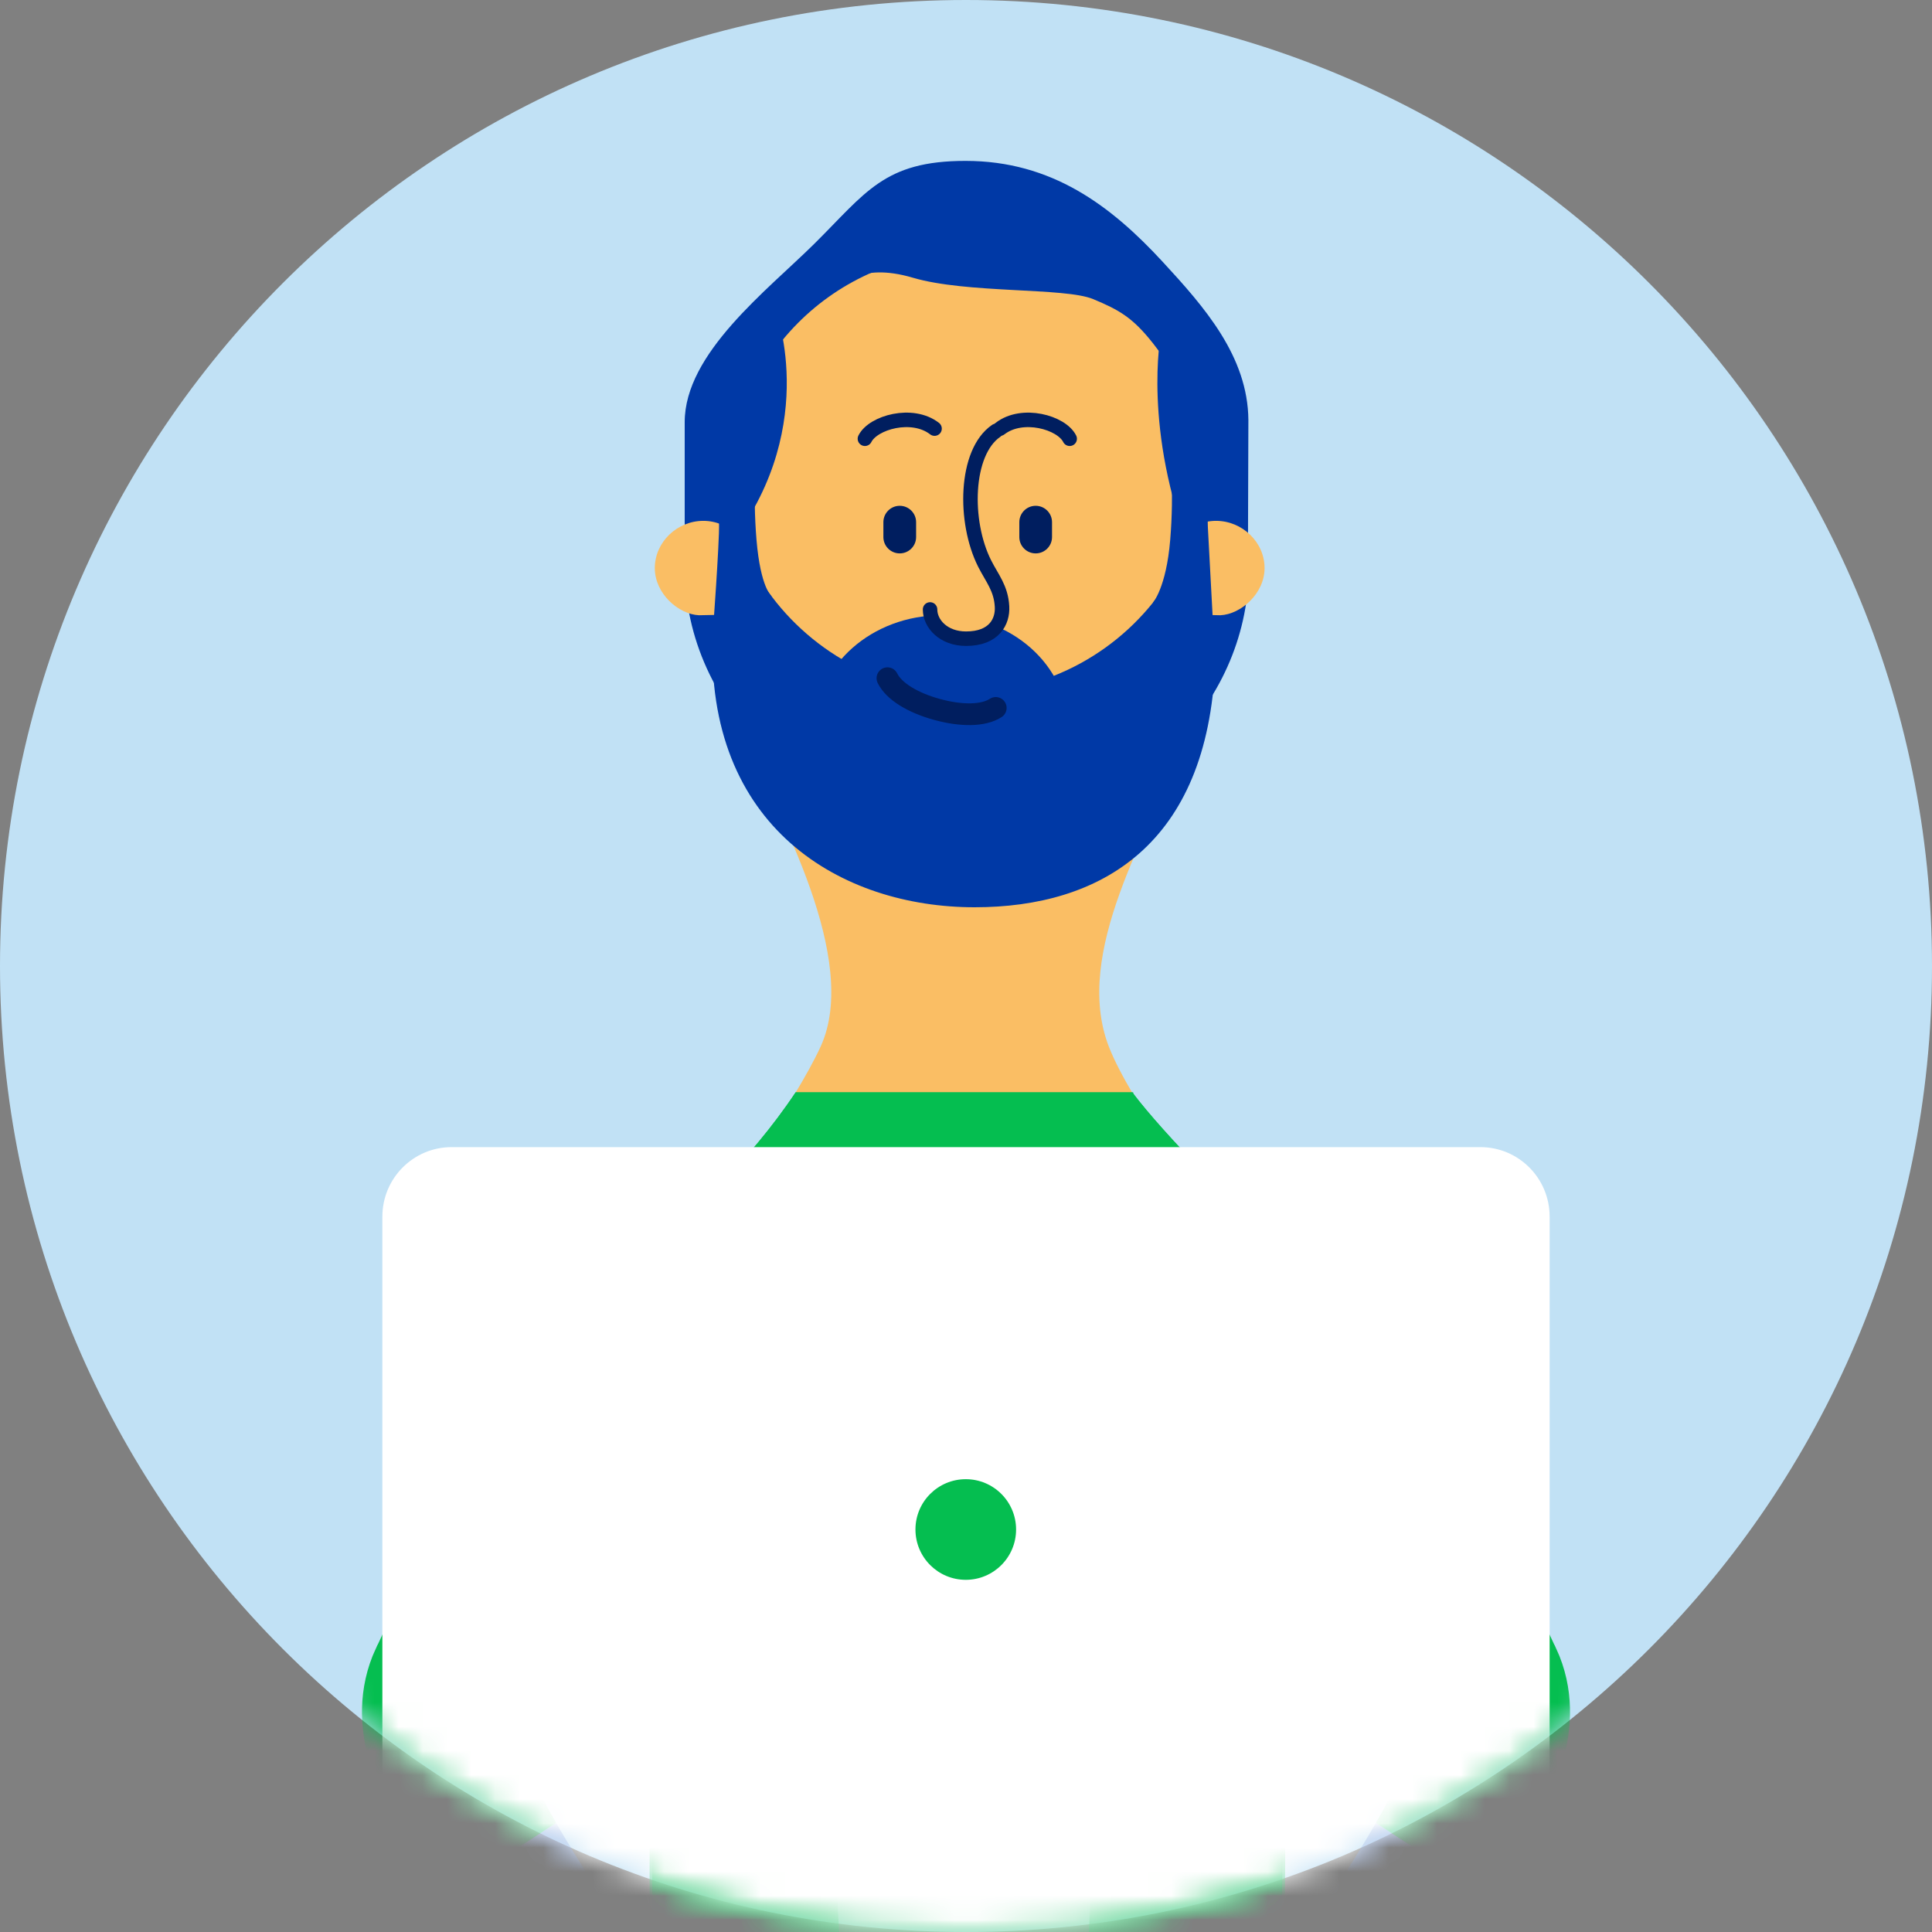 <?xml version="1.0" encoding="UTF-8"?>
<svg width="80px" height="80px" viewBox="0 0 80 80" version="1.1" xmlns="http://www.w3.org/2000/svg" xmlns:xlink="http://www.w3.org/1999/xlink">
    <rect x="0" y="0" width="80" height="80" fill="#808080" stroke="none"/>
    <title>Group@1.5x</title>
    <defs>
        <path d="M40,0 C17.908,0 0,17.909 0,40 L0,40 C0,62.091 17.908,80 40,80 L40,80 C62.091,80 80,62.091 80,40 L80,40 C80,17.909 62.091,0 40,0 Z" id="path-1"></path>
        <path d="M40,0 C17.908,0 0,17.909 0,40 L0,40 C0,62.091 17.908,80 40,80 L40,80 C62.091,80 80,62.091 80,40 L80,40 C80,17.909 62.091,0 40,0 Z" id="path-3"></path>
        <path d="M40,0 C17.908,0 0,17.909 0,40 L0,40 C0,62.091 17.908,80 40,80 L40,80 C62.091,80 80,62.091 80,40 L80,40" id="path-5"></path>
        <path d="M40,0 C17.908,0 0,17.909 0,40 L0,40 C0,62.091 17.908,80 40,80 L40,80 C62.091,80 80,62.091 80,40 L80,40 C80,17.909 62.091,0 40,0 Z" id="path-7"></path>
        <path d="M40,0 C17.908,0 0,17.909 0,40 L0,40 C0,62.091 17.908,80 40,80 L40,80 C62.091,80 80,62.091 80,40 L80,40" id="path-9"></path>
        <path d="M40,0 C17.908,0 0,17.909 0,40 L0,40 C0,62.091 17.908,80 40,80 L40,80 C62.091,80 80,62.091 80,40 L80,40" id="path-11"></path>
        <path d="M40,0 C17.908,0 0,17.909 0,40 L0,40 C0,62.091 17.908,80 40,80 L40,80 C62.091,80 80,62.091 80,40 L80,40" id="path-13"></path>
        <path d="M40,0 C17.908,0 0,17.909 0,40 L0,40 C0,62.091 17.908,80 40,80 L40,80 C62.091,80 80,62.091 80,40 L80,40" id="path-15"></path>
        <path d="M40,0 C17.908,0 0,17.909 0,40 L0,40 C0,62.091 17.908,80 40,80 L40,80 C62.091,80 80,62.091 80,40 L80,40" id="path-17"></path>
        <path d="M40,0 C17.908,0 0,17.909 0,40 L0,40 C0,62.091 17.908,80 40,80 L40,80 C62.091,80 80,62.091 80,40 L80,40" id="path-19"></path>
        <path d="M40,0 C17.908,0 0,17.909 0,40 L0,40 C0,62.091 17.908,80 40,80 L40,80 C62.091,80 80,62.091 80,40 L80,40" id="path-21"></path>
        <path d="M40,0 C17.908,0 0,17.909 0,40 L0,40 C0,62.091 17.908,80 40,80 L40,80 C62.091,80 80,62.091 80,40 L80,40" id="path-23"></path>
        <path d="M40,0 C17.908,0 0,17.909 0,40 L0,40 C0,62.091 17.908,80 40,80 L40,80 C62.091,80 80,62.091 80,40 L80,40 C80,17.909 62.091,0 40,0 Z" id="path-25"></path>
        <path d="M40,0 C17.908,0 0,17.909 0,40 L0,40 C0,62.091 17.908,80 40,80 L40,80 C62.091,80 80,62.091 80,40 L80,40 C80,17.909 62.091,0 40,0 Z" id="path-27"></path>
        <path d="M40,0 C17.908,0 0,17.909 0,40 L0,40 C0,62.091 17.908,80 40,80 L40,80 C62.091,80 80,62.091 80,40 L80,40" id="path-29"></path>
        <path d="M40,0 C17.908,0 0,17.909 0,40 L0,40 C0,62.091 17.908,80 40,80 L40,80 C62.091,80 80,62.091 80,40 L80,40" id="path-31"></path>
        <path d="M40,0 C17.908,0 0,17.909 0,40 L0,40 C0,62.091 17.908,80 40,80 L40,80 C62.091,80 80,62.091 80,40 L80,40" id="path-33"></path>
        <path d="M40,0 C17.908,0 0,17.909 0,40 L0,40 C0,62.091 17.908,80 40,80 L40,80 C62.091,80 80,62.091 80,40 L80,40" id="path-35"></path>
        <path d="M40,0 C17.908,0 0,17.909 0,40 L0,40 C0,62.091 17.908,80 40,80 L40,80 C62.091,80 80,62.091 80,40 L80,40" id="path-37"></path>
        <path d="M40,0 C17.908,0 0,17.909 0,40 L0,40 C0,62.091 17.908,80 40,80 L40,80 C62.091,80 80,62.091 80,40 L80,40" id="path-39"></path>
        <path d="M40,0 C17.908,0 0,17.909 0,40 L0,40 C0,62.091 17.908,80 40,80 L40,80 C62.091,80 80,62.091 80,40 L80,40" id="path-41"></path>
        <path d="M40,0 C17.908,0 0,17.909 0,40 L0,40 C0,62.091 17.908,80 40,80 L40,80 C62.091,80 80,62.091 80,40 L80,40" id="path-43"></path>
        <path d="M40,0 C17.908,0 0,17.909 0,40 L0,40 C0,62.091 17.908,80 40,80 L40,80 C62.091,80 80,62.091 80,40 L80,40 C80,17.909 62.091,0 40,0 Z" id="path-45"></path>
    </defs>
    <g id="V2" stroke="none" stroke-width="1" fill="none" fill-rule="evenodd">
        <g id="Desktop-HD-6.6" transform="translate(-278, -978)">
            <g id="Group-4" transform="translate(250, 966)">
                <g id="Group" transform="translate(28, 12)">
                    <path d="M40,80 C62.091,80 80,62.091 80,40 C80,17.909 62.091,0 40,0 C17.909,0 0,17.909 0,40 C0,62.091 17.909,80 40,80" id="Path" fill="#C1E1F5"></path>
                    <g id="Group-80">
                        <g id="Group-5">
                            <mask id="mask-2" fill="white">
                                <use xlink:href="#path-1"></use>
                            </mask>
                            <g id="Clip-4"></g>
                            <path d="M51.693,17.395 C51.671,14.754 49.872,12.714 48.149,10.846 C46.001,8.516 43.553,6.662 39.979,6.662 C36.598,6.662 35.852,7.984 33.713,10.1 C31.759,12.033 28.352,14.628 28.352,17.481 L28.352,23.463 C28.352,29.438 33.554,34.282 40.024,34.282 C46.15,34.282 51.153,29.939 51.67,24.405 L51.693,17.395 Z" id="Fill-3" fill="#0039A6" mask="url(#mask-2)"></path>
                        </g>
                        <g id="Group-8">
                            <mask id="mask-4" fill="white">
                                <use xlink:href="#path-3"></use>
                            </mask>
                            <g id="Clip-7"></g>
                            <path d="M49.929,20.348 C49.886,14.886 45.51,10.471 40.038,10.471 C34.539,10.471 30.144,14.929 30.144,20.427 L30.144,26.624 C30.144,32.123 34.539,36.581 40.038,36.581 C45.244,36.581 49.483,32.584 49.923,27.492 L49.929,20.348 Z" id="Fill-6" fill="#FABE64" mask="url(#mask-4)"></path>
                        </g>
                        <g id="Group-11">
                            <mask id="mask-6" fill="white">
                                <use xlink:href="#path-5"></use>
                            </mask>
                            <g id="Clip-10"></g>
                            <path d="M45.909,43.324 C44.409,39.414 47.625,34.467 48.824,31.159 L39.941,31.159 L31.072,31.159 C32.167,33.64 35.632,39.701 33.986,43.324 C32.97,45.562 29.78,50.041 29.78,50.041 L39.941,50.041 L50.115,50.041 C50.115,50.041 46.789,45.618 45.909,43.324" id="Fill-9" fill="#FABE64" mask="url(#mask-6)"></path>
                        </g>
                        <g id="Group-14">
                            <mask id="mask-8" fill="white">
                                <use xlink:href="#path-7"></use>
                            </mask>
                            <g id="Clip-13"></g>
                            <path d="M32.138,12.918 C32.138,12.918 34.036,17.969 29.955,22.886 L29.079,19.404 L31.045,13.266 L32.138,12.918 Z" id="Fill-12" fill="#0039A6" mask="url(#mask-8)"></path>
                        </g>
                        <g id="Group-17">
                            <mask id="mask-10" fill="white">
                                <use xlink:href="#path-9"></use>
                            </mask>
                            <g id="Clip-16"></g>
                            <path d="M48.063,13.883 C48.063,13.883 47.311,17.791 49.317,22.886 L51.205,21.759 C51.205,21.759 50.82,12.692 48.063,13.883" id="Fill-15" fill="#0039A6" mask="url(#mask-10)"></path>
                        </g>
                        <g id="Group-20">
                            <mask id="mask-12" fill="white">
                                <use xlink:href="#path-11"></use>
                            </mask>
                            <g id="Clip-19"></g>
                            <path d="M48.432,23.524 C48.432,22.443 49.272,21.567 50.353,21.567 C51.434,21.567 52.363,22.443 52.363,23.524 C52.363,24.578 51.384,25.436 50.536,25.476 L48.557,25.436 C48.557,25.436 48.432,23.679 48.432,23.524" id="Fill-18" fill="#FABE64" mask="url(#mask-12)"></path>
                        </g>
                        <g id="Group-23">
                            <mask id="mask-14" fill="white">
                                <use xlink:href="#path-13"></use>
                            </mask>
                            <g id="Clip-22"></g>
                            <path d="M31.045,23.524 C31.045,22.443 30.204,21.567 29.123,21.567 C28.043,21.567 27.114,22.443 27.114,23.524 C27.114,24.578 28.093,25.436 28.94,25.476 L30.92,25.436 C30.92,25.436 31.045,23.679 31.045,23.524" id="Fill-21" fill="#FABE64" mask="url(#mask-14)"></path>
                        </g>
                        <g id="Group-26">
                            <mask id="mask-16" fill="white">
                                <use xlink:href="#path-15"></use>
                            </mask>
                            <g id="Clip-25"></g>
                            <path d="M39.943,28.686 C36.475,28.686 33.409,26.911 31.617,24.222 L29.78,21.567 C29.78,22.695 29.523,26.064 29.516,26.229 C29.158,34.282 34.858,37.568 40.356,37.568 C45.563,37.568 50.001,34.995 50.318,27.48 L50.001,21.567 L48.275,24.222 C46.491,26.916 43.423,28.686 39.943,28.686" id="Fill-24" fill="#0039A6" mask="url(#mask-16)"></path>
                        </g>
                        <g id="Group-29">
                            <mask id="mask-18" fill="white">
                                <use xlink:href="#path-17"></use>
                            </mask>
                            <g id="Clip-28"></g>
                            <path d="M44.216,30.113 C44.216,32.674 41.876,34.75 38.989,34.75 C36.102,34.75 33.762,32.674 33.762,30.113 C33.762,27.552 36.102,25.476 38.989,25.476 C41.876,25.476 44.216,27.552 44.216,30.113" id="Fill-27" fill="#0039A6" mask="url(#mask-18)"></path>
                        </g>
                        <g id="Group-33">
                            <mask id="mask-20" fill="white">
                                <use xlink:href="#path-19"></use>
                            </mask>
                            <g id="Clip-31"></g>
                            <path d="M41.248,17.842 C39.951,18.731 39.903,21.606 40.768,23.327 C41.079,23.945 41.451,24.353 41.492,25.118 C41.525,25.741 41.166,26.447 40.002,26.447 C39.067,26.447 38.512,25.828 38.512,25.236" id="Fill-30" fill="#FABE64" mask="url(#mask-20)"></path>
                            <path d="M41.248,17.842 C39.951,18.731 39.903,21.606 40.768,23.327 C41.079,23.945 41.451,24.353 41.492,25.118 C41.525,25.741 41.166,26.447 40.002,26.447 C39.067,26.447 38.512,25.828 38.512,25.236" id="Stroke-32" stroke="#001E5F" stroke-width="0.6" stroke-linecap="round" mask="url(#mask-20)"></path>
                        </g>
                        <g id="Group-36">
                            <mask id="mask-22" fill="white">
                                <use xlink:href="#path-21"></use>
                            </mask>
                            <g id="Clip-35"></g>
                            <path d="M44.293,18.168 C43.956,17.489 42.331,17.031 41.409,17.748" id="Stroke-34" stroke="#001E5F" stroke-width="0.6" stroke-linecap="round" mask="url(#mask-22)"></path>
                        </g>
                        <g id="Group-39">
                            <mask id="mask-24" fill="white">
                                <use xlink:href="#path-23"></use>
                            </mask>
                            <g id="Clip-38"></g>
                            <path d="M35.814,18.168 C36.151,17.489 37.776,17.031 38.698,17.748" id="Stroke-37" stroke="#001E5F" stroke-width="0.6" stroke-linecap="round" mask="url(#mask-24)"></path>
                        </g>
                        <g id="Group-42">
                            <mask id="mask-26" fill="white">
                                <use xlink:href="#path-25"></use>
                            </mask>
                            <g id="Clip-41"></g>
                            <path d="M31.955,24.698 C31.955,24.698 31.492,24.348 31.325,22.354 C31.159,20.361 31.325,18.666 31.325,18.666 L29.779,21.567 L29.954,24.958 L31.955,24.698 Z" id="Fill-40" fill="#0039A6" mask="url(#mask-26)"></path>
                        </g>
                        <g id="Group-45">
                            <mask id="mask-28" fill="white">
                                <use xlink:href="#path-27"></use>
                            </mask>
                            <g id="Clip-44"></g>
                            <path d="M47.737,24.958 C47.737,24.958 48.29,24.348 48.456,22.354 C48.622,20.36 48.456,18.666 48.456,18.666 L50.001,21.567 L49.886,25.476 L47.737,24.958 Z" id="Fill-43" fill="#0039A6" mask="url(#mask-28)"></path>
                        </g>
                        <g id="Group-48">
                            <mask id="mask-30" fill="white">
                                <use xlink:href="#path-29"></use>
                            </mask>
                            <g id="Clip-47"></g>
                            <path d="M35.392,10.471 L34.805,11.893 C34.805,11.893 35.554,10.835 37.796,11.499 C40.038,12.162 44.082,11.896 45.259,12.383 C46.336,12.829 46.902,13.149 47.739,14.211 C47.817,14.31 47.898,14.416 47.982,14.529 C48.96,15.849 47.982,12.918 47.982,12.918 C47.982,12.918 42.987,5.904 35.392,10.471" id="Fill-46" fill="#0039A6" mask="url(#mask-30)"></path>
                        </g>
                        <g id="Group-51">
                            <mask id="mask-32" fill="white">
                                <use xlink:href="#path-31"></use>
                            </mask>
                            <g id="Clip-50"></g>
                            <path d="M53.146,81.616 C54.069,82.3 55.635,83.475 56.678,84.333 C56.703,84.301 56.727,84.27 56.752,84.239 C57.42,83.404 58.155,82.559 58.907,81.691 L54.785,79.001 C54.242,79.843 53.69,80.705 53.146,81.616" id="Fill-49" fill="#E8BD6D" mask="url(#mask-32)"></path>
                        </g>
                        <g id="Group-54">
                            <mask id="mask-34" fill="white">
                                <use xlink:href="#path-33"></use>
                            </mask>
                            <g id="Clip-53"></g>
                            <path d="M61.577,78.487 L56.972,75.483 C56.573,76.178 56.137,76.883 55.689,77.591 C55.394,78.058 55.091,78.527 54.785,79.001 L58.907,81.691 C59.207,81.345 59.508,80.996 59.81,80.642 C60.399,79.948 60.993,79.239 61.577,78.487" id="Fill-52" fill="#6C92D9" mask="url(#mask-34)"></path>
                        </g>
                        <g id="Group-57">
                            <mask id="mask-36" fill="white">
                                <use xlink:href="#path-35"></use>
                            </mask>
                            <g id="Clip-56"></g>
                            <path d="M62.954,76.578 C63.454,75.81 63.941,74.983 64.354,73.979 C64.558,73.475 64.743,72.922 64.869,72.287 C64.994,71.653 65.061,70.927 64.966,70.119 C64.918,69.716 64.827,69.297 64.687,68.882 C64.651,68.778 64.615,68.68 64.572,68.57 L64.487,68.376 L64.423,68.234 L64.393,68.165 L64.385,68.147 L64.344,68.07 L64.34,68.061 L64.323,68.024 L64.253,67.874 C64.066,67.477 63.884,67.073 63.688,66.68 C63.488,66.29 63.291,65.895 63.084,65.507 L62.447,64.358 L61.778,63.232 L61.098,62.155 L61.081,62.128 L60.36,61.047 L59.761,60.191 L59.619,59.987 C59.118,59.29 58.607,58.603 58.089,57.93 C57.571,57.26 57.046,56.597 56.52,55.95 C55.995,55.301 55.467,54.662 54.947,54.037 L53.407,52.183 L53.401,52.177 C51.628,50.041 48.459,49.747 46.323,51.52 C44.187,53.294 43.893,56.463 45.667,58.599 C45.863,58.836 46.098,59.067 46.325,59.257 L48.18,60.796 L49.977,62.299 C50.567,62.799 51.142,63.299 51.709,63.803 C52.274,64.307 52.826,64.817 53.368,65.332 L54.001,65.951 L54.167,66.113 L54.944,66.907 L55.62,67.634 L55.697,67.716 L56.424,68.541 L57.125,69.383 C57.354,69.667 57.571,69.957 57.796,70.244 C58.017,70.533 58.221,70.83 58.437,71.125 C58.484,71.197 58.585,71.324 58.59,71.493 C58.594,71.648 58.584,71.805 58.526,72.056 C58.411,72.562 58.201,73.081 57.91,73.702 C57.638,74.284 57.319,74.88 56.972,75.483 L61.577,78.487 C62.044,77.885 62.506,77.256 62.954,76.578" id="Fill-55" fill="#05BE50" mask="url(#mask-36)"></path>
                        </g>
                        <g id="Group-60">
                            <mask id="mask-38" fill="white">
                                <use xlink:href="#path-37"></use>
                            </mask>
                            <g id="Clip-59"></g>
                            <path d="M26.854,81.616 C25.931,82.3 24.365,83.475 23.322,84.333 C23.297,84.301 23.273,84.27 23.248,84.239 C22.58,83.404 21.845,82.559 21.093,81.691 L25.215,79.001 C25.757,79.843 26.31,80.705 26.854,81.616" id="Fill-58" fill="#E8BD6D" mask="url(#mask-38)"></path>
                        </g>
                        <g id="Group-63">
                            <mask id="mask-40" fill="white">
                                <use xlink:href="#path-39"></use>
                            </mask>
                            <g id="Clip-62"></g>
                            <path d="M18.423,78.487 L23.028,75.483 C23.427,76.178 23.863,76.883 24.311,77.591 C24.606,78.058 24.909,78.527 25.215,79.001 L21.093,81.691 C20.793,81.345 20.492,80.996 20.19,80.642 C19.601,79.948 19.007,79.239 18.423,78.487" id="Fill-61" fill="#6C92D9" mask="url(#mask-40)"></path>
                        </g>
                        <g id="Group-66">
                            <mask id="mask-42" fill="white">
                                <use xlink:href="#path-41"></use>
                            </mask>
                            <g id="Clip-65"></g>
                            <path d="M17.046,76.578 C16.546,75.81 16.058,74.983 15.646,73.979 C15.442,73.475 15.257,72.922 15.13,72.287 C15.006,71.653 14.938,70.927 15.034,70.119 C15.083,69.716 15.173,69.297 15.313,68.882 C15.349,68.778 15.385,68.68 15.428,68.57 L15.513,68.376 L15.577,68.234 L15.607,68.165 L15.615,68.147 L15.655,68.07 L15.66,68.061 L15.677,68.024 L15.747,67.874 C15.934,67.477 16.116,67.073 16.312,66.68 C16.512,66.29 16.708,65.895 16.916,65.507 L17.553,64.358 L18.223,63.232 L18.902,62.155 L18.919,62.128 L19.64,61.047 L20.239,60.191 L20.381,59.987 C20.882,59.29 21.393,58.603 21.911,57.93 C22.429,57.26 22.954,56.597 23.48,55.95 C24.005,55.301 24.534,54.662 25.053,54.037 L26.593,52.183 L26.598,52.177 C28.372,50.041 31.541,49.747 33.677,51.52 C35.813,53.294 36.107,56.463 34.333,58.599 C34.137,58.836 33.902,59.067 33.675,59.257 L31.82,60.796 L30.023,62.299 C29.433,62.799 28.858,63.299 28.291,63.803 C27.726,64.307 27.174,64.817 26.632,65.332 L25.999,65.951 L25.833,66.113 L25.056,66.907 L24.38,67.634 L24.303,67.716 L23.576,68.541 L22.875,69.383 C22.646,69.667 22.429,69.957 22.204,70.244 C21.983,70.533 21.778,70.83 21.563,71.125 C21.515,71.197 21.415,71.324 21.41,71.493 C21.405,71.648 21.416,71.805 21.473,72.056 C21.589,72.562 21.8,73.081 22.09,73.702 C22.362,74.284 22.681,74.88 23.028,75.483 L18.423,78.487 C17.956,77.885 17.494,77.256 17.046,76.578" id="Fill-64" fill="#05BE50" mask="url(#mask-42)"></path>
                        </g>
                        <g id="Group-69">
                            <mask id="mask-44" fill="white">
                                <use xlink:href="#path-43"></use>
                            </mask>
                            <g id="Clip-68"></g>
                            <path d="M27.2,54.503 C27.204,54.264 27.168,51.535 27.168,51.535 C28.513,50.368 31.017,48.129 32.945,45.232 L46.885,45.232 C48.262,47.059 51.227,49.967 52.73,51.511 C52.73,51.511 52.776,54.266 52.782,54.503 C53.001,63.151 53.344,73.987 52.928,84.63 L41.971,84.63 L31.567,84.63 L27.116,84.63 C26.871,75.826 27.037,65.222 27.2,54.503" id="Fill-67" fill="#05BE50" mask="url(#mask-44)"></path>
                        </g>
                        <mask id="mask-46" fill="white">
                            <use xlink:href="#path-45"></use>
                        </mask>
                        <g id="Clip-71"></g>
                        <polygon id="Fill-70" fill="#05BE50" mask="url(#mask-46)" points="32.942 47.965 46.925 47.965 46.925 45.232 32.942 45.232"></polygon>
                        <path d="M36.747,28.083 C37.018,28.635 37.809,29.104 38.803,29.377 C39.797,29.65 40.716,29.65 41.232,29.314" id="Stroke-72" stroke="#001E5F" stroke-width="0.9" stroke-linecap="round" mask="url(#mask-46)"></path>
                        <path d="M32.945,45.232 C31.017,48.129 28.513,50.368 27.168,51.536 C27.168,51.536 27.204,54.264 27.2,54.503 C27.037,65.222 26.748,75.826 26.992,84.63 L34.986,84.63 L32.945,45.232 Z" id="Fill-73" fill="#05BE50" mask="url(#mask-46)"></path>
                        <path d="M54.229,57.06 C54.223,56.823 52.73,51.51 52.73,51.51 C51.227,49.967 48.263,47.059 46.886,45.232 L44.846,84.63 L53.051,84.63 C53.32,77.762 53.221,71.676 53.058,65.287 C52.968,61.775 54.307,60.128 54.229,57.06" id="Fill-74" fill="#05BE50" mask="url(#mask-46)"></path>
                        <path d="M43.562,22.238 C43.562,22.612 43.259,22.915 42.885,22.915 C42.511,22.915 42.208,22.612 42.208,22.238 L42.208,21.622 C42.208,21.248 42.511,20.944 42.885,20.944 C43.259,20.944 43.562,21.248 43.562,21.622 L43.562,22.238 Z" id="Fill-75" fill="#001E5F" mask="url(#mask-46)"></path>
                        <path d="M37.934,22.238 C37.934,22.612 37.63,22.915 37.256,22.915 C36.882,22.915 36.579,22.612 36.579,22.238 L36.579,21.622 C36.579,21.248 36.882,20.944 37.256,20.944 C37.63,20.944 37.934,21.248 37.934,21.622 L37.934,22.238 Z" id="Fill-76" fill="#001E5F" mask="url(#mask-46)"></path>
                        <path d="M63.014,85 L16.986,85 C15.659,85 14.583,80.954 14.583,79.615 L14.583,79.167 L65.417,79.167 L65.417,79.615 C65.417,80.954 64.341,85 63.014,85" id="Fill-77" fill="#FFFFFF" mask="url(#mask-46)"></path>
                        <path d="M61.299,47.5 L18.701,47.5 C17.117,47.5 15.833,48.788 15.833,50.378 L15.833,79.167 L64.167,79.167 L64.167,50.378 C64.167,48.788 62.883,47.5 61.299,47.5" id="Fill-78" fill="#FFFFFF" mask="url(#mask-46)"></path>
                        <path d="M42.074,63.333 C42.074,64.484 41.141,65.417 39.991,65.417 C38.84,65.417 37.907,64.484 37.907,63.333 C37.907,62.183 38.84,61.25 39.991,61.25 C41.141,61.25 42.074,62.183 42.074,63.333" id="Fill-79" fill="#05BE50" mask="url(#mask-46)"></path>
                    </g>
                </g>
            </g>
        </g>
    </g>
</svg>